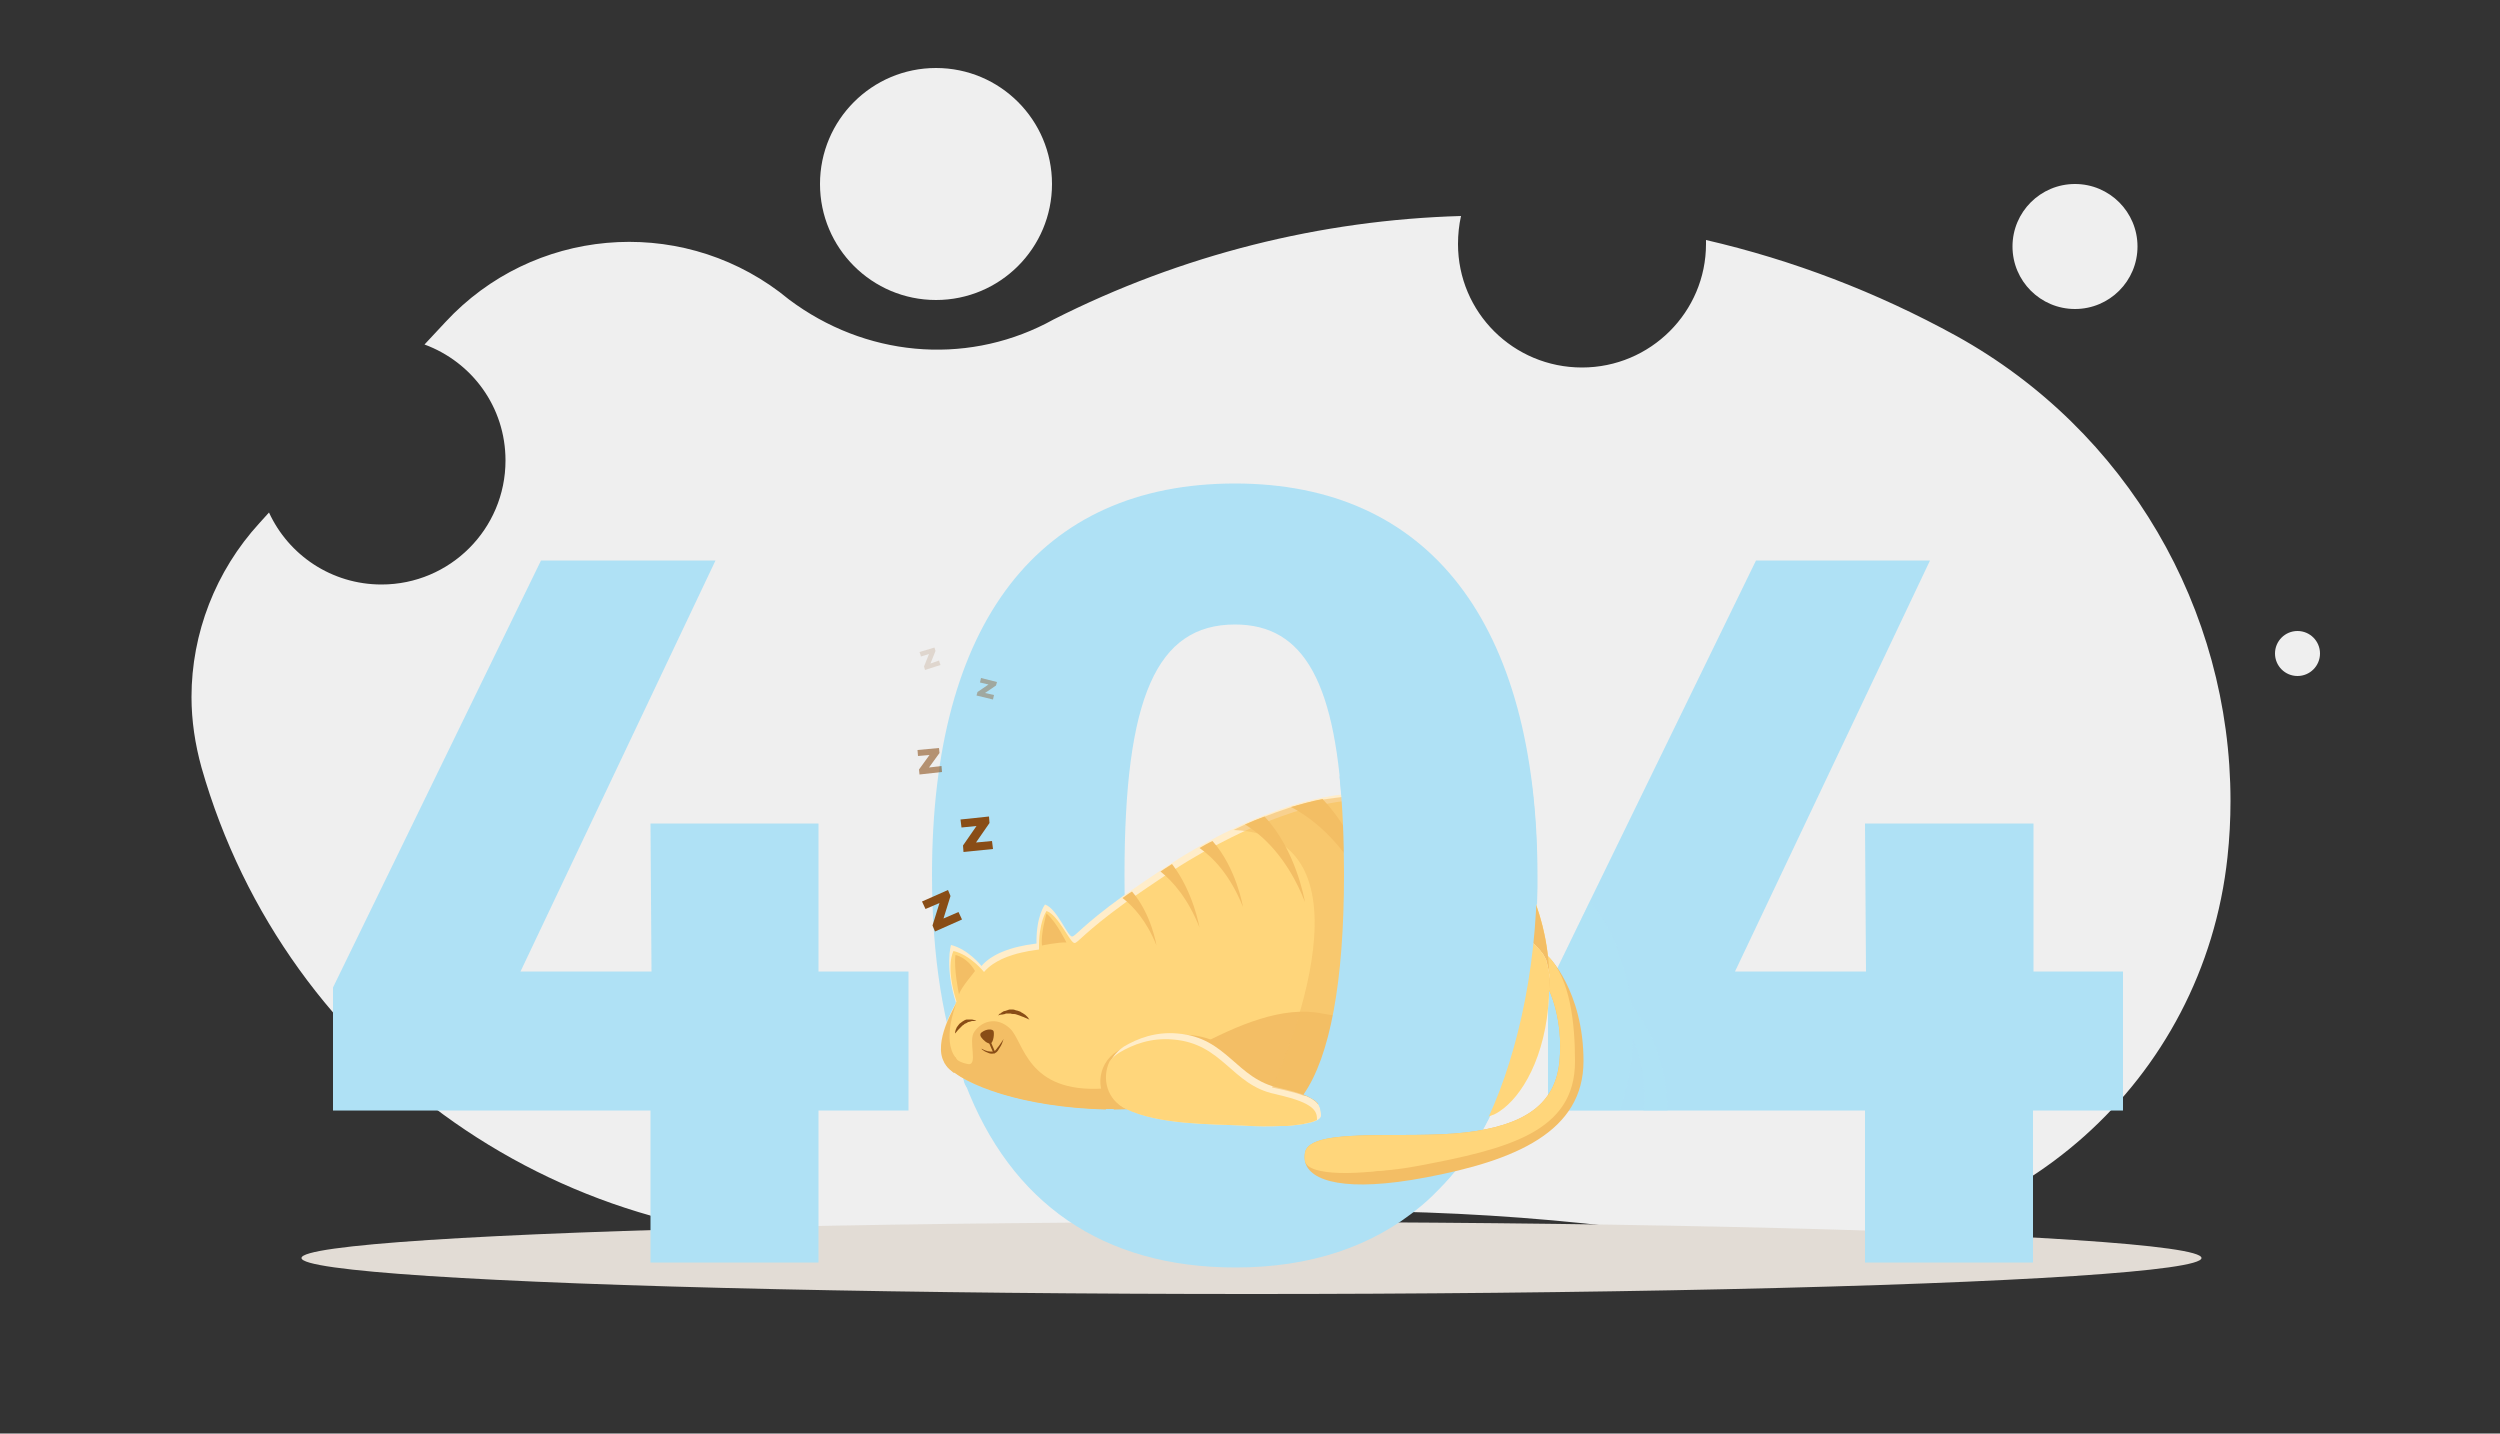 <?xml version="1.0" encoding="utf-8"?>
<!-- Generator: Adobe Illustrator 19.0.0, SVG Export Plug-In . SVG Version: 6.00 Build 0)  -->
<svg version="1.1" id="OBJECTS" xmlns="http://www.w3.org/2000/svg" xmlns:xlink="http://www.w3.org/1999/xlink" x="0px" y="0px"
	 viewBox="0 0 500 286.7" style="enable-background:new 0 0 500 286.7;" xml:space="preserve">
<rect x="0" y="0" width="500" height="286.7" fill="#333333" stroke="none"/>
<style type="text/css">
	.st0{fill:#EFEFEF;}
	.st1{fill:#E2DCD5;}
	.st2{fill:#AFE1F5;}
	.st3{opacity:0.32;fill:#AFE1F5;}
	.st4{fill:#FFEDCA;}
	.st5{fill:#FFD67B;}
	.st6{fill:#F3BE65;}
	.st7{fill:#894D16;}
	.st8{opacity:0.58;fill:#F3BE65;}
	.st9{opacity:0.58;}
	.st10{opacity:0.39;}
	.st11{opacity:0.15;}
</style>
<g id="XMLID_308_">
	<g id="XMLID_306_">
		<path id="XMLID_316_" class="st0" d="M446.1,160.2c0,3.7-0.2,7.5-0.6,11.2c-4.8,44.9-42.7,78-86.6,78c-4.1,0-8.3-0.3-12.5-0.9
			l-10.7-1.5c-33.4-4.8-67.3-6-101-3.6l-59.8,4.3c-61.5,4.4-117.7-34.9-134.6-94.2c-1.3-4.7-2-9.4-2-14.1c0-12.7,4.8-25.2,13.6-34.8
			l1.9-2.1c3.9,8.5,12.5,14.4,22.5,14.4c13.7,0,24.8-11.1,24.8-24.8c0-10.7-6.7-19.7-16.2-23.2l4.2-4.5c17.4-18.8,46.3-21.4,66.8-6
			l1.9,1.5c15.2,11.4,34.9,13.2,51.4,4.8c0.5-0.3,1-0.5,1.5-0.8c25.7-13,53.5-19.9,81.5-20.7c-0.4,1.8-0.6,3.7-0.6,5.6
			c0,13.7,11.1,24.7,24.8,24.7s24.8-11.1,24.8-24.7c0-0.3,0-0.5,0-0.8c17.3,4,34.1,10.4,50.1,19.2
			C425.4,86.1,446.1,121.8,446.1,160.2z"/>
		<circle id="XMLID_307_" class="st0" cx="187.2" cy="36.8" r="23.2"/>
		<circle id="XMLID_309_" class="st0" cx="415" cy="49.3" r="12.5"/>
		<circle id="XMLID_310_" class="st0" cx="459.5" cy="130.7" r="4.5"/>
	</g>
	<g id="XMLID_299_">
		<ellipse id="XMLID_247_" class="st1" cx="250.3" cy="251.6" rx="190" ry="7.2"/>
		<g id="XMLID_134_">
			<path id="XMLID_270_" class="st2" d="M406.7,194.3v-29.6H373l0.2,29.6H347l39-82.2h-34.8l-33.2,68.1l-8.4,17.3v24.6H373v30.4
				h33.6v-30.4h18v-27.8H406.7z"/>
			<path id="XMLID_283_" class="st3" d="M328.7,222.1c0.7-7.6-1.6-13.1-2.1-14.2c-0.1,4.8-1,9.6-2.7,14.2h-14.3v-24.6l8.4-17.3
				c2.4,3,4.9,7.1,5.9,10.8c0.2,0.7,0.5,1.3,0.7,2c0,0,0,0.1,0,0.1c0.4,1.2,0.7,2.5,1,3.7c0,0,0,0,0,0.1c0,0.1,0,0.2,0.1,0.4
				c0.1,0.4,0.2,0.7,0.2,1.1c0.1,0.4,0.1,0.7,0.2,1.1c0,0.1,0,0.1,0,0.2c0,0,0,0.1,0,0.1c0.1,0.4,0.1,0.9,0.2,1.3c0,0,0,0,0,0.1
				c0,0,0,0,0,0v0c0,0,7.1,7,7.2,21H328.7z"/>
		</g>
		<path id="XMLID_260_" class="st2" d="M143.1,112.1l-39,82.2h26.2l-0.2-29.6h33.6v29.6h18v27.8h-18v30.4h-33.6v-30.4H66.6v-24.6
			l41.6-85.4H143.1z"/>
		<path id="XMLID_100_" class="st2" d="M247,96.7c-39.2,0-60.6,27.8-60.6,78.3c0,16.3,2.2,30.2,6.6,41.6c9.1,24,27.5,36.9,54.1,36.9
			c15,0,27.4-4.2,37-12.2c1.7-1.4,3.2-2.9,4.7-4.5c1.5-1.6,2.9-3.3,4.2-5.1c0.6-0.9,1.2-1.8,1.8-2.7c8-12.7,12.4-30,12.7-51.6
			c0-0.8,0-1.5,0-2.3C307.4,124.5,285.8,96.7,247,96.7z M225.2,187.3c-0.2-3.8-0.3-7.9-0.3-12.3c0-35.5,6.4-50.1,22.1-50.1
			c13.9,0,20.4,11.7,21.6,39.8c0.1,3.2,0.2,6.6,0.2,10.2c0,35.3-6.4,50-21.8,50C233.3,225.1,226.7,213.7,225.2,187.3z"/>
		<g id="XMLID_124_">
			<path id="XMLID_287_" class="st2" d="M292.9,231.7c-1.3,1.8-2.7,3.5-4.2,5.1c-11.9,1.8-28.6,7.1-29.8-3.4c-0.1-0.6-0.1-1.2,0-1.8
				C259.8,226.9,281.2,232.2,292.9,231.7z"/>
			<path id="XMLID_275_" class="st2" d="M307.4,177.3c-0.3,21.6-4.6,39-12.7,51.6c-6.4,0.3-20.5-3.3-26.8-0.1
				c-0.1,0.1-0.2,0.1-0.3,0.1c-0.3,0.1-0.5,0.2-0.8,0.3c0,0-0.1,0-0.1,0c0,0-0.1,0-0.1,0c-0.1,0-0.2,0-0.3,0.1c-0.1,0-0.2,0-0.3,0.1
				c-0.1,0-0.2,0-0.2,0.1c-0.1,0-0.2,0-0.2,0.1c-0.1,0-0.3,0.1-0.4,0.1c0,0,0,0,0,0c-0.1,0-0.3,0.1-0.5,0.1c0,0,0,0,0,0
				c-0.9,0.1-1.8,0.2-2.6,0.3c0,0,0,0,0,0c-0.2,0-0.4,0-0.7,0c0,0,0,0,0,0c-9.6,0.6-22.7,0.9-31.5-3.3c-1.5,0-2.3,0-2.3,0
				c-0.1,0-0.2,0-0.3,0c0,0,0,0,0,0c-0.6,0-0.9,0-0.9,0c-0.1,0-0.2,0-0.3,0c-7.4,0-15.2-1.1-22.3-3.4c-0.7-0.2-1.3-0.5-1.9-0.7
				c-0.2-0.1-0.5-0.2-0.7-0.3c-0.1,0-0.1,0-0.2-0.1c-0.6-0.2-1.1-0.5-1.7-0.7c-0.9-0.4-1.8-0.9-2.7-1.4c0,0-0.1,0-0.1-0.1
				c-0.4-0.3-0.8-0.5-1.2-0.8c-0.1-0.1-0.2-0.2-0.3-0.2c0,0-0.1-0.1-0.1-0.1c-0.1-0.1-0.3-0.2-0.4-0.4c-0.1-0.1-0.2-0.2-0.3-0.2
				c-0.3-0.2-0.5-0.5-0.7-0.8c0,0-0.1-0.1-0.1-0.1c-2.2-2.5,0.9-9.7,2.1-11.8c0-0.1,0.1-0.2,0.1-0.2c-2.3-7.2-1-11.5-1-11.5
				c3.4,0.8,6.1,4.2,6.1,4.2c2.4-2.9,7.5-4.2,11.1-4.4c-0.1-5.5,1.2-6.6,1.2-6.6c9.3,3,2.2,7.9,12.3,0c0.9,15.8,5.2,43.7,27.8,36.9
				c19.9-6,16.2-44.8,15.6-59.4C282.6,161.7,298.9,164.7,307.4,177.3C307.1,198.9,304,172.2,307.4,177.3z"/>
		</g>
		<g id="XMLID_7_">
			<path id="XMLID_286_" class="st4" d="M307.6,207.9c-0.4,0.9-0.9,1.8-1.4,2.5c-0.4,0.7-0.9,1.3-1.4,1.9c-1.1,1.2-2.2,2.3-3.5,3.1
				c-9.7,6.7-24.8,4.4-30.7,5c-0.8,0.1-2.1,0.2-3.7,0.2c-0.3,0-0.7,0-1,0c-1.6,0.1-3.5,0.1-5.6,0.2c-10.3,0.4-24.9,0.7-32.9,0.9
				c-3.4,0.1-5.6,0.1-5.6,0.1c-0.1,0-0.2,0-0.3,0c-0.1,0-0.2,0-0.3,0c-8.9-0.2-16.5-1.6-22.2-3.5c-3.6-1.2-6.4-2.5-8.2-3.9
				c-0.6-0.5-1.2-0.9-1.5-1.4c-0.2-0.2-0.3-0.4-0.4-0.6c-0.1-0.1-0.1-0.2-0.1-0.2c-2.2-4,2.2-11.2,2.4-11.6c0,0,0,0,0,0v0
				c0,0,0,0,0,0c-2.3-7.3-1-11.6-1-11.6c3.4,0.8,6.1,4.2,6.1,4.2c0.5-0.6,1.1-1.1,1.8-1.6c0.6-0.4,1.2-0.7,1.8-1
				c0.7-0.3,1.4-0.6,2.1-0.8c1.2-0.4,2.4-0.6,3.3-0.8c1.2-0.2,2-0.3,2-0.3c-0.1-5.5,1.7-7.8,1.7-7.8c2.4,0.8,4.5,6.4,5.4,6.4
				c0.7,0,1.8-2,10.2-8.1c0.6-0.4,1.2-0.9,1.9-1.3c1.6-1.1,3.5-2.4,5.6-3.8c0.3-0.2,0.6-0.4,0.9-0.6c0.5-0.3,0.9-0.6,1.4-0.9
				c1.8-1.2,3.7-2.3,5.6-3.4c0.9-0.5,1.7-1,2.6-1.4c1.4-0.8,2.9-1.5,4.4-2.2c0.7-0.3,1.4-0.7,2.1-1c1.3-0.6,2.6-1.1,3.9-1.6
				c1.8-0.7,3.5-1.3,5.3-1.9c1.9-0.6,3.9-1.1,5.9-1.5c0,0,0,0,0,0c0.1,0,0.3-0.1,0.4-0.1c3-0.6,6-0.9,9-1c0.2,0,0.4,0,0.5,0
				c2.1,0,4.2,0.1,6.3,0.4c2.9,0.4,5.8,1,8.7,2.1c6.1,2.2,11,6.6,14.4,12c1.1,1.8,2.1,3.7,2.9,5.6c0.3,0.8,0.6,1.6,0.9,2.4
				c1.3,3.7,2.1,7.5,2.4,11.3C310.2,198.2,309.5,203.6,307.6,207.9z"/>
			<path id="XMLID_264_" class="st5" d="M306.2,210.4c-0.4,0.7-0.9,1.3-1.4,1.9c-9,10.5-27.6,7.5-34.2,8.1c-0.8,0.1-2.1,0.2-3.7,0.2
				c-0.3,0-0.7,0-1,0c-1.6,0.1-3.5,0.1-5.6,0.2c-10.3,0.4-24.9,0.7-32.9,0.9c-3.4,0.1-5.6,0.1-5.6,0.1c-0.1,0-0.2,0-0.3,0
				c-0.1,0-0.2,0-0.3,0c-8.9-0.2-16.5-1.6-22.2-3.5c-3.6-1.2-6.4-2.5-8.2-3.9c-0.6-0.5-1.2-0.9-1.5-1.4c-0.2-0.2-0.3-0.4-0.4-0.6
				c-1.2-4.1,2.4-12.1,2.4-12.1c-2.3-7.3-0.6-10.1-0.6-10.1c3.4,0.8,6.1,4.2,6.1,4.2c0.5-0.6,1.1-1.1,1.8-1.6c0.6-0.4,1.2-0.7,1.8-1
				c0.7-0.3,1.4-0.6,2.1-0.8c1.2-0.4,2.4-0.6,3.3-0.8c1.2-0.2,2-0.3,2-0.3c-0.1-5.5,1.5-7.7,1.5-7.7c2.4,0.8,4.7,6.4,5.6,6.4
				c0.7,0,1.8-2,10.2-8.1c0.6-0.4,1.2-0.9,1.9-1.3c1.6-1.1,3.5-2.4,5.6-3.8c0.3-0.2,0.6-0.4,0.9-0.6c0.5-0.3,0.9-0.6,1.4-0.9
				c1.8-1.2,3.7-2.3,5.6-3.4c0.9-0.5,1.7-1,2.6-1.4c2.1-1.1,4.3-2.2,6.5-3.2c1.3-0.6,2.6-1.1,3.9-1.6c1.8-0.7,3.5-1.3,5.3-1.9
				c2.1-0.6,4.2-1.2,6.3-1.6c3.2-0.6,6.3-1,9.5-1c2.1,0,4.2,0.1,6.3,0.4c2.9,0.4,5.8,1,8.7,2.1c6.1,2.2,11,6.6,14.4,12
				c0.9,1.4,1.7,2.9,2.4,4.5C311,189.9,311,203,306.2,210.4z"/>
			<path id="XMLID_250_" class="st6" d="M316.7,212.2c0,14.1-13.5,19.9-31.6,23.3c-15.8,3-23.2,0.8-24.1-3.2c-0.1-0.6-0.1-1.2,0-1.8
				c1-5.2,20-2.6,32-4c12-1.4,18.1-5.7,18.9-14.3c0.8-8.6-2.2-14.4-2.2-14.4l-0.1-5.9l0-0.6C309.6,191.1,316.7,198.2,316.7,212.2z"
				/>
			<path id="XMLID_271_" class="st5" d="M314,209.1c0,14.1-13.7,20.7-31.8,24.1c-10.6,2-20.4,2-21.2-0.9c-0.1-0.6-0.1-1.2,0-1.8
				c1-5.2,20-2.6,32-4c12-1.4,18.1-5.7,18.9-14.3c0.8-8.6-2.2-14.4-2.2-14.4l-0.1-5.9c0.2,0.3,0.4,0.7,0.6,1.1
				C312.1,196.4,314,201.8,314,209.1z"/>
			<path id="XMLID_263_" class="st5" d="M315,212.3c0,14.1-13.4,17.5-31.5,20.9c-10.6,2-18.5,0.9-22.1-0.7c0-0.4,0-0.8,0.1-1.2
				c1-5.2,20-2.6,32-4c12-1.4,18.1-5.7,18.9-14.3c0.8-8.6-2.6-15.6-2.6-15.6l-0.2-6.2C314.1,195.8,315,204.8,315,212.3z"/>
			<g id="XMLID_20_">
				<path id="XMLID_254_" class="st6" d="M231.3,189.1c-2-5-4.7-7.9-6.8-9.5c0.6-0.4,1.2-0.9,1.9-1.3
					C230.3,182.8,231.3,189.1,231.3,189.1z"/>
				<path id="XMLID_252_" class="st6" d="M239.9,185.5c-2.3-5.8-5.3-9.2-7.8-11.2c0.3-0.2,0.6-0.4,0.9-0.6c0.5-0.3,0.9-0.6,1.4-0.9
					C238.7,178.4,239.9,185.5,239.9,185.5z"/>
				<path id="XMLID_251_" class="st6" d="M248.6,181.4c-2.6-6.5-6.1-10-8.7-11.8c0.9-0.5,1.7-1,2.6-1.4
					C247.3,173.6,248.6,181.4,248.6,181.4z"/>
				<path id="XMLID_249_" class="st6" d="M261,180.4c-3.6-9.1-8.7-13.5-12-15.5c1.3-0.6,2.6-1.1,3.9-1.6
					C259.2,170,260.9,180,261,180.4z"/>
				<path id="XMLID_248_" class="st6" d="M275.4,182.5c-5.3-13.4-13-18.9-17.2-21.1c2.1-0.6,4.2-1.2,6.3-1.6
					C273,168.7,275.3,182.1,275.4,182.5z"/>
				<path id="XMLID_242_" class="st6" d="M285.7,181.8c-2.4-12.7-7.8-19.6-11.7-23c2.1,0,4.2,0.1,6.3,0.4
					C286,169.4,285.7,181.8,285.7,181.8z"/>
			</g>
			<path id="XMLID_253_" class="st6" d="M221.2,221.9c-16.4-0.4-28.6-4.9-31.9-8.8l1.8-1.7c0,0,0,0.9,2.4,1.4c2.3,0.5,0-4.7,1.4-6.5
				c1.3-1.9,4.3-3.2,7.1-0.6c2.8,2.6,3.3,13,18.7,12L221.2,221.9z"/>
			<path id="XMLID_241_" class="st6" d="M306.2,210.4c-0.4,0.7-0.9,1.3-1.4,1.9c-9,10.5-27.6,7.5-34.2,8.1c-0.8,0.1-2.1,0.2-3.7,0.2
				c-0.3,0-0.7,0-1,0c-1.6,0.1-3.5,0.1-5.6,0.2c-10.3,0.4-24.9,0.7-32.9,0.9c-3.4,0.1-5.6,0.1-5.6,0.1c-0.1,0-0.2,0-0.3,0
				c-0.1,0-0.2,0-0.3,0c-8.9-0.2-16.5-1.6-22.2-3.5c1.9,0.2,12.6,1.1,20.4,0.6c8.6-0.6,29.4-19.4,45-16.2c15.6,3.2,49-8,39.4-28.7
				c-0.1-0.3-0.3-0.6-0.4-0.9C310.9,185,311.9,201.7,306.2,210.4z"/>
			<path id="XMLID_243_" class="st6" d="M261.5,220.9c-14.7,0.5-38.4,1-38.4,1c-0.1,0-0.2,0-0.3,0c-3.8-2.9-3.7-9,0.7-11.7
				c2.7-1.6,6.3-3,10.7-2.6c10,0.8,11.7,9.1,20.4,10.9C258.3,219.3,260.3,220.1,261.5,220.9z"/>
			<path id="XMLID_245_" class="st6" d="M265.8,220.7c-1.6,0.1-3.5,0.1-5.6,0.2c-10.3,0.4-24.9,0.7-32.9,0.9
				c-4.7-2.6-4.8-9.4-0.1-12.2c2.7-1.6,6.3-3,10.7-2.6c10,0.8,11.7,9.1,20.4,10.9C262.8,218.8,264.8,219.8,265.8,220.7z"/>
			<path id="XMLID_269_" class="st4" d="M264.2,223.1c0,0.3-0.2,0.6-0.7,0.9c-1.2,0.6-3.8,1.1-7.2,1.2c-2.3,0.1-4.9,0.1-7.7-0.1
				c-6-0.3-16.6-0.1-23.2-3.3c-3.8-1.8-4.9-6.1-3.3-9.5c0.6-1.2,1.5-2.2,2.7-3c2.7-1.6,6.3-3,10.7-2.6c10,0.8,11.7,9.1,20.4,10.9
				c0.3,0.1,0.5,0.1,0.8,0.2C264.5,219.6,264.1,221.5,264.2,223.1z"/>
			<path id="XMLID_267_" class="st5" d="M263.4,224c-0.1,0-0.2,0.1-0.2,0.1c-0.1,0-0.2,0.1-0.3,0.1c-0.1,0.1-0.3,0.1-0.5,0.2
				c-0.1,0-0.2,0.1-0.4,0.1c-0.3,0.1-0.5,0.1-0.9,0.2c-0.1,0-0.2,0-0.3,0.1c-0.7,0.1-1.5,0.2-2.4,0.3c-0.3,0-0.7,0.1-1,0.1
				c-0.2,0-0.4,0-0.7,0c-0.2,0-0.4,0-0.6,0c-2.3,0.1-4.9,0.1-7.7-0.1c-6-0.3-16.6-0.1-23.2-3.3c-3.8-1.8-4.9-6.1-3.3-9.5
				c0.5-0.7,1.2-1.3,2-1.8c2.7-1.6,6.3-3,10.7-2.6c10,0.8,11.7,9.1,20.4,10.9c0.3,0.1,0.5,0.1,0.8,0.2c0.4,0.1,0.9,0.2,1.2,0.3
				C263.3,220.9,263.4,222.6,263.4,224z"/>
			<path id="XMLID_244_" class="st6" d="M306.7,196.5c0,6.4-0.7,11.7-1.9,15.8c-9,10.5-27.6,7.5-34.2,8.1c-0.8,0.1-2.1,0.2-3.7,0.2
				c0-0.8,0.3-1.7,0.7-2.3c1.1-2.1,12.7-2.5,12-4.1c-0.7-1.6-5.9-2.4-5.9-12.8c0-0.2,0-0.4,0-0.6c0.3-7.9,6.5-14.4,14.4-15.2
				C295.5,184.9,306.7,185.6,306.7,196.5z"/>
			<path id="XMLID_305_" class="st4" d="M309.8,196.5c0,0.4,0,0.9,0,1.3c0,0.4,0,0.8,0,1.3c-0.6,12.5-5.6,20.3-9.8,23.1
				c-0.4,0.3-0.8,0.5-1.2,0.7c-0.1,0-0.2,0.1-0.3,0.1c-0.2,0.1-0.3,0.1-0.5,0.2c-0.2,0-0.3,0.1-0.5,0.1c0,0,0,0-0.1,0
				c-1.3,0.3-2.8,0.5-4.3,0.6c0,0-0.1,0-0.1,0c-4.9,0.5-10.6,0.4-16.4,0.4c-1.6,0-2.8-0.2-3.7-0.4c-3.7-1.1-3.6-3.3-2.1-5.5
				c1.5-2.2,12.7-2.5,12-4.1c-0.7-1.6-5.9-2.4-5.9-12.8c0-0.2,0-0.4,0-0.6c0.2-7.9,6.5-14.4,14.4-15.2c3.8-0.4,8.5-0.4,12.2,1.1h0
				c1,0.4,1.9,0.9,2.7,1.5c0.2,0.2,0.4,0.4,0.6,0.5c0.2,0.2,0.3,0.3,0.5,0.5c0.2,0.2,0.3,0.3,0.5,0.5c0.1,0.2,0.3,0.3,0.4,0.5
				c0,0,0,0.1,0.1,0.1c0.1,0.1,0.2,0.3,0.3,0.4c0.2,0.3,0.3,0.6,0.5,0.9c0.1,0.2,0.2,0.4,0.2,0.6c0,0,0,0,0,0.1
				c0.1,0.2,0.2,0.5,0.2,0.7c0.1,0.3,0.1,0.5,0.2,0.8c0,0,0,0,0,0c0,0.2,0.1,0.3,0.1,0.5c0,0.2,0,0.3,0.1,0.5
				C309.8,195.5,309.8,196,309.8,196.5z"/>
			<path id="XMLID_295_" class="st5" d="M309.8,196.5c0,0.4,0,0.9,0,1.3c0,0.4,0,0.8,0,1.3c-0.6,12.5-5.6,20.3-9.8,23.1
				c-0.4,0.3-0.8,0.5-1.2,0.7c-0.1,0-0.2,0.1-0.3,0.1c-0.2,0.1-0.3,0.1-0.5,0.2c-0.2,0-0.3,0.1-0.5,0.1c0,0,0,0-0.1,0
				c-0.3,0.1,1,0,0.4,0.1c-1.4,0.2-3,0.4-4.7,0.5c0,0-0.1,0-0.1,0c-5.1,0.4-11.2,0.4-16.4,0.4c-1.6,0-2.8-0.2-3.7-0.4
				c-2.6-1.2-2-3.7-1.2-5.2c1.1-2,12.7-2.5,12-4.1c-0.7-1.6-5.9-2.4-5.9-12.8c0-0.2,0-0.4,0-0.6c0.2-7.9,6.5-14.4,14.4-15.2
				c3.5-0.3,7.7-0.4,11.3,0.8h0c1,0.4,1.9,0.9,2.7,1.5c0.2,0.2,0.4,0.4,0.6,0.5c0.2,0.2,0.3,0.3,0.5,0.5c0.2,0.2,0.3,0.3,0.5,0.5
				c0.1,0.2,0.3,0.3,0.4,0.5c0,0,0,0.1,0.1,0.1c0.1,0.1,0.2,0.3,0.3,0.4c0.2,0.3,0.3,0.6,0.5,0.9c0.1,0.2,0.2,0.4,0.2,0.6
				c0,0,0,0,0,0.1c0.1,0.2,0.2,0.5,0.2,0.7c0.1,0.3,0.1,0.5,0.2,0.8c0,0,0,0,0,0c0,0.2,0.1,0.3,0.1,0.5c0,0.2,0,0.3,0.1,0.5
				C309.8,195.5,309.8,196,309.8,196.5z"/>
			<path id="XMLID_255_" class="st6" d="M190.8,214.6c-0.6-0.5-1.2-0.9-1.5-1.4c-0.2-0.3-0.4-0.5-0.5-0.8c-2.2-4,2.2-11.2,2.4-11.6
				c-0.1,0.4-2.8,7.2-0.1,10.7C191.9,212.5,191.6,213.6,190.8,214.6z"/>
			<path id="XMLID_28_" class="st6" d="M191.8,198.9c0,0-1.1-5.2-0.7-7.9c0,0,2.3,0.4,3.9,3.2C195,194.3,192.1,197.6,191.8,198.9z"
				/>
			<path id="XMLID_238_" class="st6" d="M209.3,182.7c0,0-1.2,4.1-0.9,6.4c0,0,3.3-0.7,4.9-0.6C213.3,188.6,211.4,184.5,209.3,182.7
				z"/>
			<g id="XMLID_69_">
				<g id="XMLID_235_">
					<g id="XMLID_145_">
						<path id="XMLID_284_" class="st7" d="M191,206.7c0,0,0-0.4,0.2-0.9c0.1-0.1,0.1-0.3,0.2-0.4c0.1-0.1,0.2-0.3,0.3-0.4
							c0.1-0.1,0.2-0.3,0.4-0.4c0.1-0.1,0.3-0.2,0.4-0.3c0.2-0.1,0.3-0.2,0.5-0.3c0.2-0.1,0.4-0.1,0.5-0.1c0.2,0,0.3,0,0.5,0
							c0.1,0,0.2,0,0.2,0c0.1,0,0.1,0,0.2,0c0.1,0,0.3,0.1,0.4,0.1c0.1,0,0.2,0.1,0.3,0.1c0.1,0.1,0.2,0.1,0.2,0.1s-0.1,0-0.2,0
							c-0.1,0-0.2,0-0.3,0c-0.1,0-0.2,0-0.3,0c-0.1,0-0.2,0-0.4,0.1c-0.1,0-0.3,0.1-0.4,0.1c-0.1,0-0.1,0-0.2,0.1
							c-0.1,0-0.1,0.1-0.2,0.1c-0.1,0.1-0.3,0.1-0.4,0.2c-0.1,0.1-0.2,0.2-0.4,0.3c-0.1,0.1-0.2,0.2-0.3,0.3
							c-0.1,0.1-0.2,0.2-0.3,0.3c-0.1,0.1-0.2,0.2-0.3,0.3C191.3,206.4,191,206.7,191,206.7z"/>
					</g>
					<g id="XMLID_146_">
						<path id="XMLID_282_" class="st7" d="M199.6,203.1c0,0,0.1-0.1,0.2-0.2c0.1-0.1,0.1-0.2,0.3-0.2c0.1-0.1,0.2-0.2,0.4-0.3
							c0.1-0.1,0.3-0.2,0.5-0.2c0.2-0.1,0.4-0.1,0.6-0.2c0.2-0.1,0.4-0.1,0.7-0.1c0.2,0,0.5,0,0.7,0.1c0.2,0.1,0.5,0.1,0.7,0.2
							c0.2,0.1,0.4,0.1,0.6,0.3c0.2,0.1,0.4,0.2,0.5,0.3c0.2,0.1,0.3,0.2,0.4,0.3c0.1,0.1,0.2,0.2,0.3,0.3c0.1,0.1,0.2,0.2,0.2,0.3
							c0.1,0.1,0.2,0.2,0.2,0.2s-0.1,0-0.3-0.1c-0.2-0.1-0.4-0.2-0.7-0.3c-0.1-0.1-0.3-0.1-0.5-0.2c-0.2-0.1-0.3-0.1-0.5-0.2
							c-0.2-0.1-0.4-0.1-0.6-0.2c-0.2-0.1-0.4-0.1-0.6-0.1c-0.2,0-0.4,0-0.6-0.1c-0.2,0-0.4,0-0.6,0c-0.2,0-0.4,0-0.5,0.1
							c-0.2,0-0.3,0.1-0.5,0.1C200,202.9,199.6,203.1,199.6,203.1z"/>
					</g>
					<g id="XMLID_158_">
						<path id="XMLID_280_" class="st7" d="M196.3,206.5c-0.3,0.2-0.3,0.6-0.1,0.9c0.4,0.6,1.3,1.4,1.9,1.3c0.6-0.2,0.8-2,0.6-2.5
							C198.5,205.8,197.3,205.7,196.3,206.5z"/>
					</g>
					<g id="XMLID_161_">
						
							<rect id="XMLID_236_" x="197.2" y="209.2" transform="matrix(0.394 0.919 -0.919 0.394 312.6 -55.54)" class="st7" width="2.5" height="0.4"/>
					</g>
					<g id="XMLID_139_">
						<path id="XMLID_276_" class="st7" d="M196.2,209.7c0,0,0.3,0.3,0.8,0.6c0.3,0.1,0.6,0.3,1,0.4c0.2,0,0.4,0.1,0.6,0
							c0,0,0,0,0.1,0l0.1,0c0,0,0.1,0,0.1,0c0.1-0.1,0.2-0.1,0.3-0.2c0.2-0.1,0.3-0.3,0.4-0.4c0.1-0.2,0.2-0.3,0.3-0.5
							c0.2-0.3,0.4-0.6,0.5-0.9c0.2-0.5,0.3-0.9,0.3-0.9s-0.1,0.1-0.1,0.2c-0.1,0.1-0.2,0.3-0.4,0.6c-0.2,0.2-0.3,0.5-0.6,0.8
							c-0.1,0.1-0.2,0.3-0.3,0.4c-0.1,0.1-0.2,0.3-0.4,0.4c-0.1,0.1-0.1,0.1-0.2,0.1c0,0-0.1,0-0.1,0l-0.1,0c0,0,0,0,0,0
							c-0.2,0-0.3,0-0.5,0c-0.3,0-0.7-0.1-0.9-0.2c-0.3-0.1-0.5-0.2-0.6-0.3C196.3,209.8,196.2,209.7,196.2,209.7z"/>
					</g>
				</g>
			</g>
		</g>
		<path id="XMLID_274_" class="st8" d="M273.9,162.8l-1.8,51.4c0,0-9.9,5.6-11.5,4.9c-1.6-0.7-6.2-1.6-6.2-1.6s23.6-50.2-7.7-51.5
			c0.7-0.3,1.4-0.7,2.1-1c1.3-0.6,2.6-1.1,3.9-1.6c1.8-0.7,3.5-1.3,5.3-1.9c1.9-0.6,3.9-1.1,5.9-1.5c0,0,0,0,0,0
			c4.9-0.7,8.7-1.1,9.4-1.1L273.9,162.8z"/>
		<path id="XMLID_272_" class="st2" d="M306.1,155.1c-12.7-0.1-25.5-0.6-38.2,0.2c0.6,5.7,0.9,12.2,0.9,19.6c0,21.5-2.8,36.4-8.1,44
			c0,0,0.8,0.3,2.1,1.1c0.2,0.1,0.8,0.7,0.8,0.7s0.7,1.2,0.6,2.4c0.9,0.4,1.6,4.4,1.6,4.4s3.4-0.5,3.9-0.4c4.6-0.3,9.6-0.2,13.7-0.3
			c4.8-0.2,8.7-0.3,13.1-0.9c6.4-12.5,10.9-31.2,10.9-51C307.4,167.9,307,161.3,306.1,155.1z"/>
		<g id="XMLID_237_">
			<g id="XMLID_261_">
				<path id="XMLID_262_" class="st7" d="M189.6,178l0.5,1.2l-1.4,4.5l3-1.3l0.7,1.5l-5.4,2.4l-0.5-1.2l1.4-4.5l-2.8,1.2l-0.7-1.5
					L189.6,178z"/>
			</g>
			<g id="XMLID_258_">
				<path id="XMLID_266_" class="st7" d="M197.8,163.3l0.1,1.3l-2.7,3.9l3.2-0.3l0.2,1.6l-5.9,0.6l-0.1-1.3l2.7-3.9l-3,0.3l-0.2-1.6
					L197.8,163.3z"/>
			</g>
			<g id="XMLID_279_" class="st9">
				<path id="XMLID_281_" class="st7" d="M187.8,149.6l0.1,1l-2.1,2.9l2.5-0.3l0.1,1.2l-4.5,0.5l-0.1-1l2.1-2.9l-2.3,0.2l-0.1-1.2
					L187.8,149.6z"/>
			</g>
			<g id="XMLID_288_" class="st10">
				<path id="XMLID_290_" class="st7" d="M199.4,136.4l-0.2,0.7l-2.2,1.5l1.8,0.4l-0.2,0.9l-3.3-0.8l0.2-0.7l2.2-1.5l-1.7-0.4
					l0.2-0.9L199.4,136.4z"/>
			</g>
			<g id="XMLID_292_" class="st11">
				<path id="XMLID_297_" class="st7" d="M186.9,129.5l0.2,0.7l-1,2.5l1.7-0.6l0.3,0.9L185,134l-0.2-0.7l1-2.5l-1.6,0.5l-0.3-0.9
					L186.9,129.5z"/>
			</g>
		</g>
	</g>
</g>
</svg>
